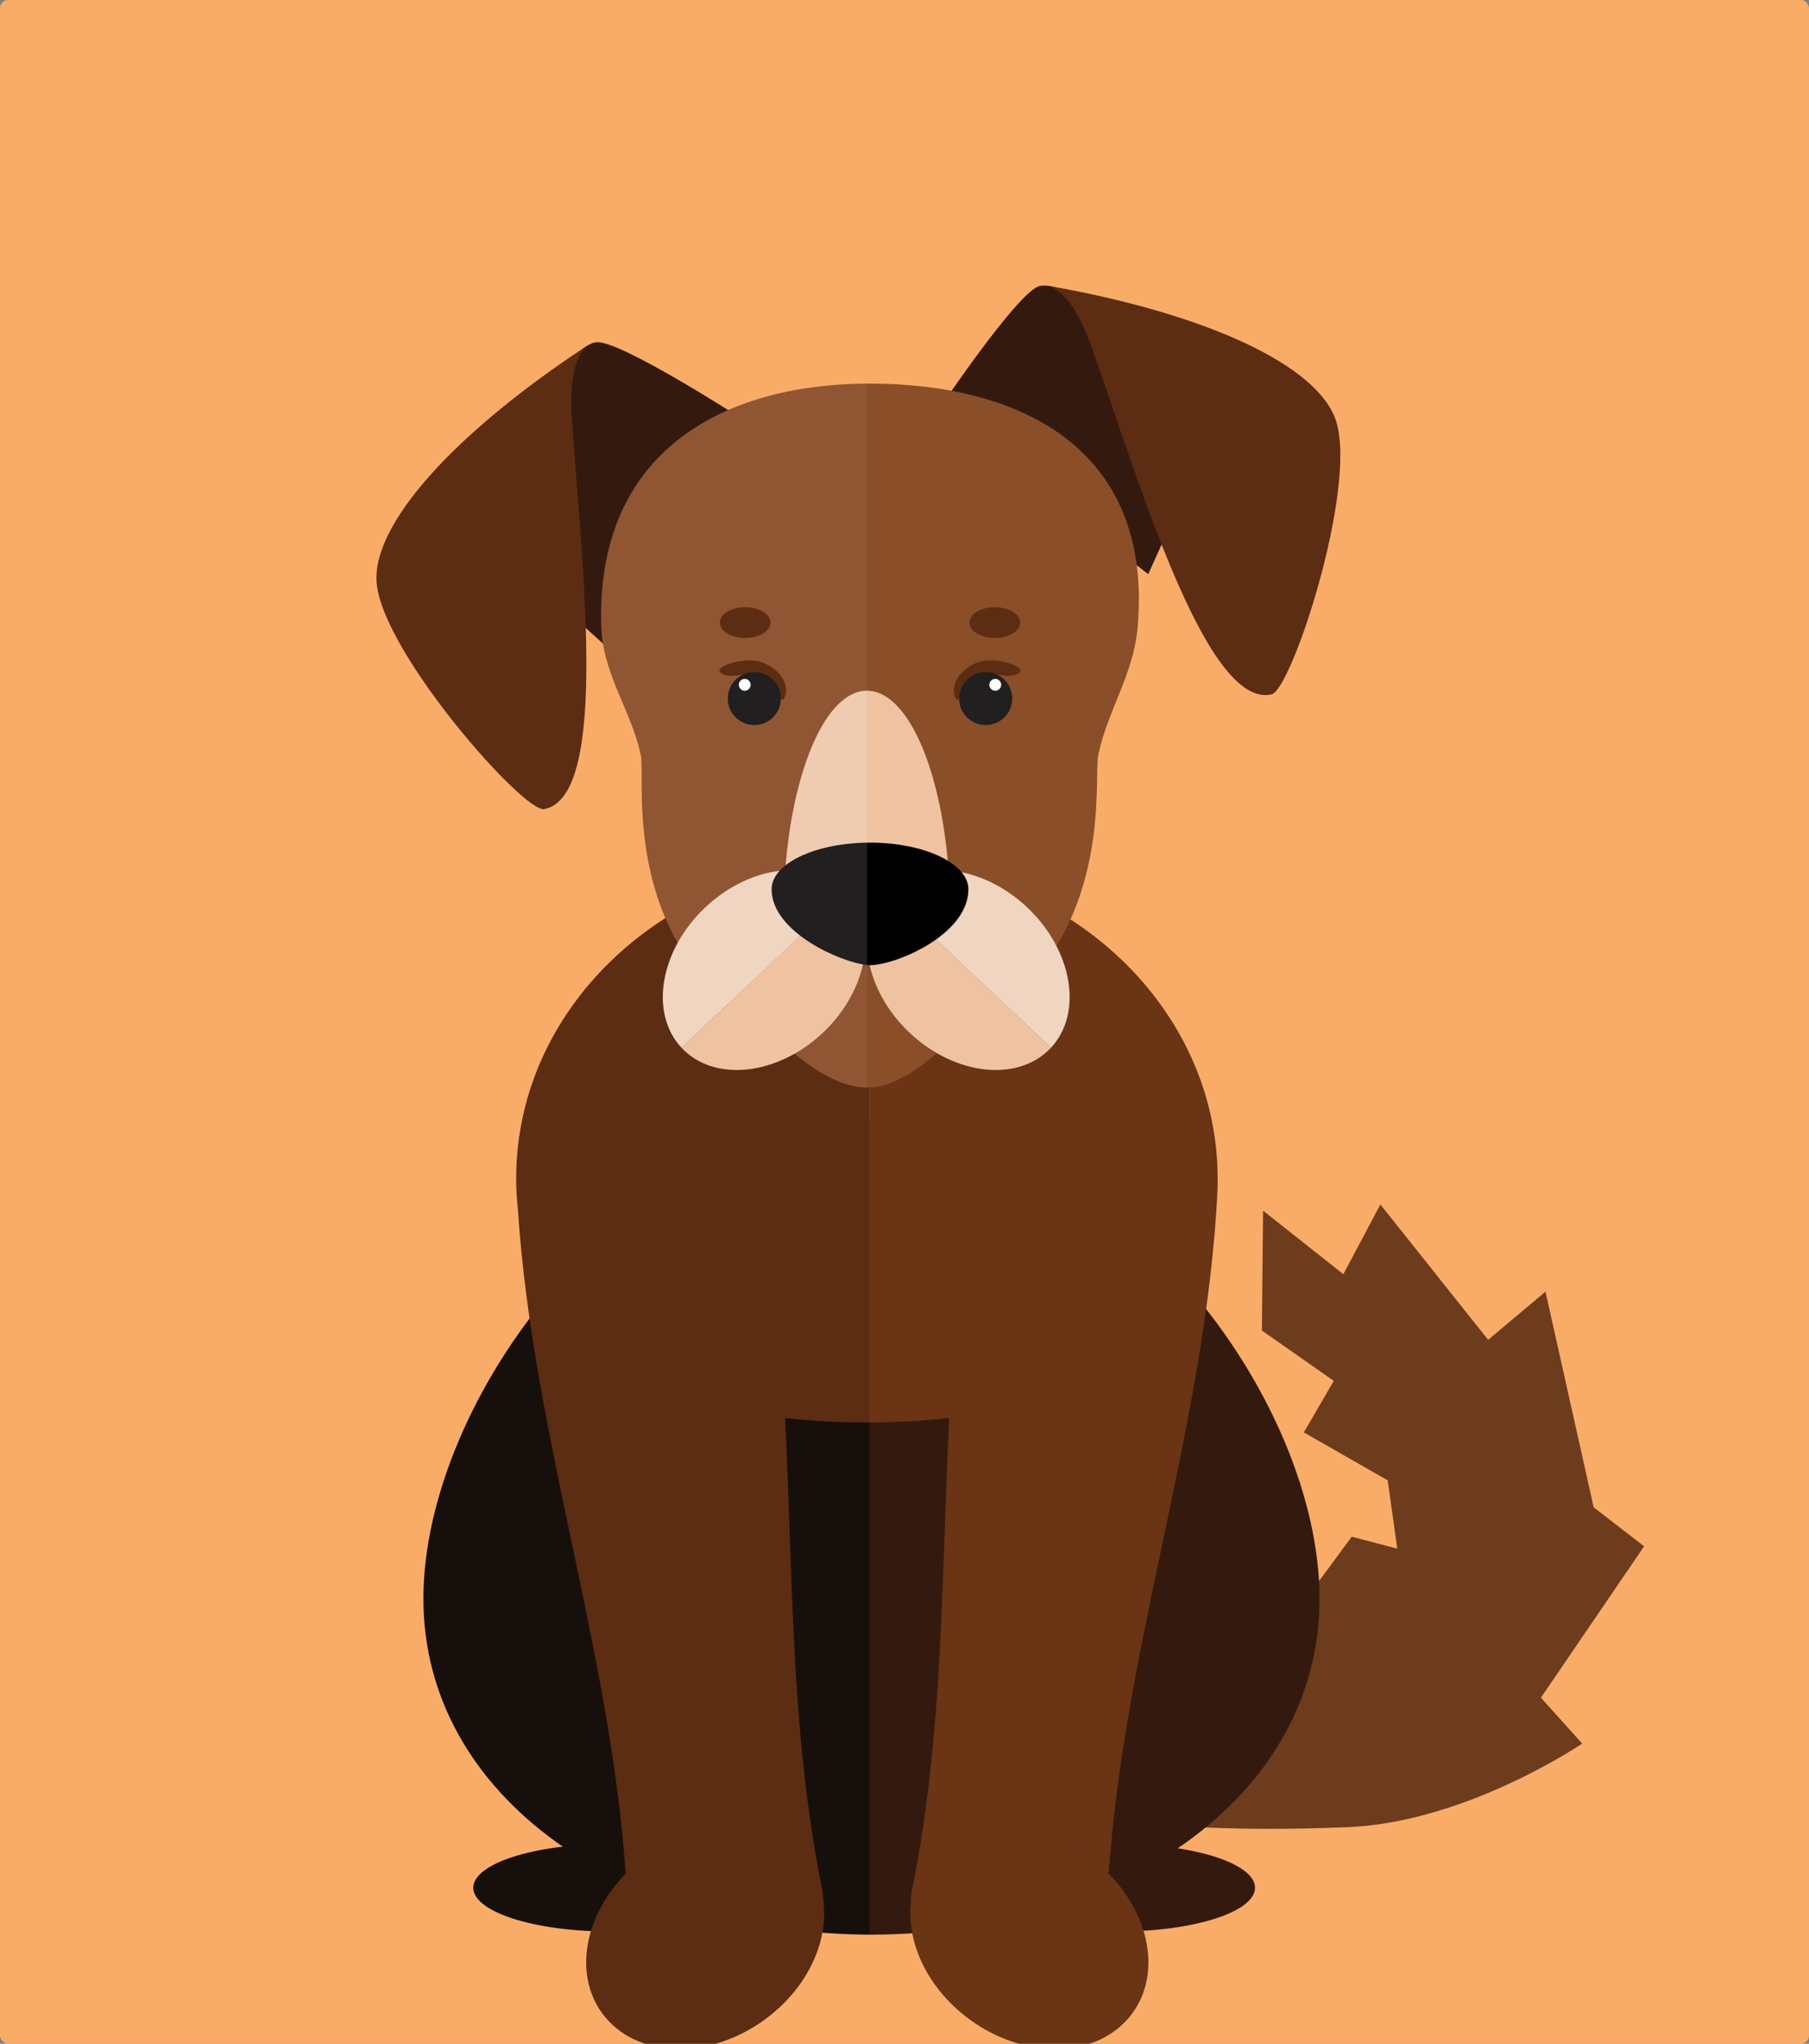 <?xml version="1.0" encoding="UTF-8" standalone="no"?>
<!-- Created with Inkscape (http://www.inkscape.org/) -->

<svg
   width="224"
   height="253"
   viewBox="0 0 59.267 66.94"
   version="1.1"
   id="svg1973"
   sodipodi:docname="dog.svg"
   inkscape:version="1.2.2 (b0a8486541, 2022-12-01)"
   xmlns:inkscape="http://www.inkscape.org/namespaces/inkscape"
   xmlns:sodipodi="http://sodipodi.sourceforge.net/DTD/sodipodi-0.dtd"
   xmlns="http://www.w3.org/2000/svg"
   xmlns:svg="http://www.w3.org/2000/svg">
  <rect x="0" y="0" width="59.267" height="66.94" fill="#808080" stroke="none"/>
  <sodipodi:namedview
     id="namedview86"
     pagecolor="#505050"
     bordercolor="#eeeeee"
     borderopacity="1"
     inkscape:showpageshadow="0"
     inkscape:pageopacity="0"
     inkscape:pagecheckerboard="0"
     inkscape:deskcolor="#505050"
     showgrid="false"
     inkscape:zoom="3.4426877"
     inkscape:cx="86.560276"
     inkscape:cy="126.64524"
     inkscape:window-width="1860"
     inkscape:window-height="1055"
     inkscape:window-x="60"
     inkscape:window-y="0"
     inkscape:window-maximized="1"
     inkscape:current-layer="svg1973" />
  <defs
     id="defs1970" />
  <g
     id="layer1"
     transform="translate(-51.489,29.666)">
    <rect
       style="display:block;fill:#f9ac68;stroke-width:1;stroke-linecap:round;stroke-linejoin:round;paint-order:stroke fill markers;fill-opacity:1"
       id="rect3417"
       width="59.267"
       height="66.94"
       x="51.489"
       y="-29.666"
       ry="0.267"
       transform="translate(-1.0625e-6)" />
    <g
       id="TH9jdR5nFG"
       style="display:block"
       transform="matrix(0.22,0,0,0.22,67.248,-79.156)"
       opacity="1">
      <g
         id="oV0KLU4ALr"
         opacity="1">
        <path
           id="jYd1eouVGm"
           fill="#170f0c"
           fill-opacity="1"
           d="m 39.393,506.001 c 0,3.595 -9.076,6.51 -20.272,6.51 -11.196,0 -20.272,-2.915 -20.272,-6.51 0,-3.596 9.076,-6.51 20.272,-6.51 11.196,0 20.272,2.914 20.272,6.51 z" />
      </g>
      <g
         id="-twql4ko9_"
         opacity="1">
        <path
           id="bGCUa143jS"
           fill="#341a0e"
           fill-opacity="1"
           d="m 115.263,506.001 c 0,3.595 -9.076,6.51 -20.272,6.51 -11.196,0 -20.272,-2.915 -20.272,-6.51 0,-3.596 9.076,-6.51 20.272,-6.51 11.196,0 20.272,2.914 20.272,6.51 z" />
      </g>
      <g
         id="6NoXdNn14o"
         opacity="1">
        <path
           id="M44io7kywu"
           fill="#6d3c1d"
           fill-opacity="1"
           d="m 103.783,496.992 c 1.366,-0.342 7.384,0.683 25.144,0 17.761,-0.683 35.06,-12.452 35.06,-12.452 0,0 -6.148,-6.831 -6.148,-6.831 0,0 15.37,-22.542 15.37,-22.542 0,0 -7.514,-5.807 -7.514,-5.807 0,0 -7.173,-32.105 -7.173,-32.105 0,0 -8.539,7.172 -8.539,7.172 0,0 -16.052,-20.151 -16.052,-20.151 0,0 -5.509,10.382 -5.509,10.382 0,0 -11.955,-9.457 -11.955,-9.457 0,0 -0.179,17.843 -0.179,17.843 0,0 10.707,7.495 10.707,7.495 0,0 -4.461,7.672 -4.461,7.672 0,0 12.49,7.138 12.49,7.138 0,0 1.428,10.171 1.428,10.171 0,0 -6.781,-1.784 -6.781,-1.784 0,0 -7.353,9.969 -7.353,9.969 0,0 -12.296,15.712 -12.296,15.712 0,0 -8.88,12.637 -8.88,12.637 0,0 2.641,4.938 2.641,4.938 z" />
      </g>
      <g
         id="PUYuZnixUM"
         opacity="1">
        <g
           id="gDuZitxXdy"
           opacity="1">
          <path
             id="9sn-IcmWfR"
             fill="#170f0c"
             fill-opacity="1"
             d="m -8.579,462.964 c 0,29.621 30.002,50.022 67.012,50.022 0,0 0,-120.662 0,-120.662 -37.01,0 -67.012,41.018 -67.012,70.64 z" />
        </g>
        <g
           id="0_hyIID7YG"
           opacity="1">
          <path
             id="7OumAvYY5q"
             fill="#341a0e"
             fill-opacity="1"
             d="m 57.863,392.324 c 0,0 0,120.662 0,120.662 37.01,0 67.012,-20.401 67.012,-50.022 0,-29.622 -30.002,-70.64 -67.012,-70.64 z" />
        </g>
      </g>
      <g
         id="L8wQLYM3mc"
         opacity="1">
        <g
           id="uYNtWSL_aA"
           opacity="1">
          <path
             id="7XpKARxOmf"
             fill="#5c2d12"
             fill-opacity="1"
             d="m 57.468,353.044 c -28.846,0 -52.231,21.207 -52.231,47.368 0,1.588 0.088,3.115 0.257,4.587 2.236,34.512 14.678,68.114 16.257,102.685 0.01,1.574 0.421,3.065 1.158,4.415 0,0 26.971,0 26.971,0 1.035,-1.929 1.364,-4.124 0.823,-6.376 -4.608,-23.09 -4.243,-46.41 -5.415,-69.661 3.908,0.447 7.986,0.664 12.18,0.664 0.109,0 0.217,-0.002 0.325,-0.002 0,0 0,-83.676 0,-83.676 -0.108,-10e-4 -0.217,-0.004 -0.325,-0.004 z" />
        </g>
        <g
           id="TwIbuyXjUM"
           opacity="1">
          <path
             id="OL8lNumiYC"
             fill="#6a3415"
             fill-opacity="1"
             d="m 109.698,400.412 c 0,-26.062 -23.209,-47.206 -51.905,-47.364 0,0 0,83.676 0,83.676 4.108,-0.011 8.102,-0.229 11.932,-0.67 -1.172,23.252 -0.807,46.576 -5.416,69.669 -0.541,2.252 -0.211,4.447 0.823,6.376 0,0 26.972,0 26.972,0 0.737,-1.35 1.148,-2.841 1.158,-4.415 1.628,-35.65 14.809,-70.268 16.436,-105.918 0,-0.107 0,-1.005 0,-1.354 z" />
        </g>
      </g>
      <g
         id="hg4mvYvLjB"
         opacity="1">
        <path
           id="Gzyv0nFICM"
           fill="#5c2d12"
           fill-opacity="1"
           d="m 42.216,525.658 c -8.484,6.163 -19.316,5.714 -24.195,-1.003 -4.879,-6.716 -1.957,-17.157 6.527,-23.319 8.485,-6.163 19.317,-5.714 24.195,1.003 4.879,6.716 1.957,17.157 -6.527,23.319 z" />
      </g>
      <g
         id="9br0m3ohZW"
         opacity="1">
        <path
           id="0CJ7Jr0vLv"
           fill="#6a3415"
           fill-opacity="1"
           d="m 72.83,525.658 c 8.484,6.163 19.317,5.714 24.195,-1.003 4.879,-6.716 1.956,-17.157 -6.528,-23.319 -8.484,-6.163 -19.317,-5.714 -24.195,1.003 -4.879,6.716 -1.956,17.157 6.528,23.319 z" />
      </g>
      <g
         id="wz_JVfKZ0r"
         opacity="1">
        <g
           id="tSPbzIhbDi"
           opacity="1">
          <path
             id="G0-vbfljOE"
             fill="#341a0e"
             fill-opacity="1"
             d="m 38.406,287.017 c 0,0 -17.506,-11.276 -21.135,-11.116 -2.146,0.094 -5.035,4.026 -5.035,4.026 0,0 -12.79,23.768 -12.79,23.768 0,0 19.735,18.016 19.735,18.016 0,0 19.225,-34.694 19.225,-34.694 z" />
        </g>
        <g
           id="f9XwcHI9m7"
           opacity="1">
          <path
             id="SOzM_dRmof"
             fill="#5c2d12"
             fill-opacity="1"
             d="m 15.774,276.445 c 0,0 -0.242,0.216 -0.622,0.733 -0.797,1.083 -2.023,3.675 -1.644,9.692 1.254,19.88 5.928,56.675 -4.099,58.547 C 6.4,345.979 -14.263,322.592 -15.514,312.038 -16.565,303.173 -3.786,289.294 15.774,276.445 Z" />
        </g>
      </g>
      <g
         id="e0qiC0a_NF"
         opacity="1">
        <g
           id="gicLXZfukF"
           opacity="1">
          <path
             id="rUyjOUPdsZ"
             fill="#341a0e"
             fill-opacity="1"
             d="m 67.971,286.193 c 0,0 11.609,-17.287 15.004,-18.578 2.008,-0.763 6.217,1.703 6.217,1.703 0,0 21.158,16.759 21.158,16.759 0,0 -10.987,24.359 -10.987,24.359 0,0 -31.392,-24.243 -31.392,-24.243 z" />
        </g>
        <g
           id="HRiFTPIAtB"
           opacity="1">
          <path
             id="L1EsnyW3a-"
             fill="#5c2d12"
             fill-opacity="1"
             d="m 84.564,267.522 c 0,0 0.308,0.103 0.862,0.427 1.161,0.678 3.314,2.572 5.348,8.248 C 97.496,294.948 107.777,330.586 117.726,328.334 120.711,327.658 130.421,298 127.39,287.813 124.844,279.256 107.613,271.574 84.564,267.522 Z" />
        </g>
      </g>
      <g
         id="EXzcs85KMG"
         opacity="1">
        <g
           id="e0Fo9mwMu5"
           opacity="1">
          <path
             id="dXnTH-Lvx7"
             fill="#905633"
             fill-opacity="1"
             d="m 17.92,318.429 c 0.252,6.958 4.596,12.617 5.88,19 0.645,3.207 -2.399,23.048 12.065,36.019 1.871,1.678 3.891,2.47 6.616,4.82 4.275,3.687 9.482,8.556 14.987,8.605 0,0 0,-104.805 0,-104.805 -21.888,0.119 -40.482,10.495 -39.548,36.361 z" />
        </g>
        <g
           id="Tb6oJKiZqR"
           opacity="1">
          <path
             id="7fvAV-VeTe"
             fill="#8a4e29"
             fill-opacity="1"
             d="m 57.848,282.065 c -0.127,0 -0.253,0.003 -0.38,0.003 0,0 0,104.805 0,104.805 0.028,0 0.056,0.003 0.084,0.003 5.893,0 12.068,-6.709 15.807,-10.273 2.092,-1.995 2.542,-0.624 4.303,-1.972 16.415,-12.562 13.577,-33.911 14.242,-37.202 1.278,-6.383 5.26,-12.061 5.874,-19 C 100.169,291.419 79.902,282.065 57.848,282.065 Z" />
        </g>
      </g>
      <g
         id="af-3qO4-u9"
         opacity="1">
        <g
           id="9Y1fscZDrF"
           opacity="1">
          <path
             id="DBOYel7nUY"
             fill="#efccb1"
             fill-opacity="1"
             d="m 45.08,359.866 c 0,0 12.388,0 12.388,0 0,0 0,-32.074 0,-32.074 -6.702,0 -12.159,14.257 -12.388,32.074 z" />
        </g>
        <g
           id="i276Xgbkjg"
           opacity="1">
          <path
             id="otZLMvTJV6"
             fill="#efc3a2"
             fill-opacity="1"
             d="m 57.468,327.792 c 0,0 0,32.074 0,32.074 0,0 12.388,0 12.388,0 -0.228,-17.817 -5.685,-32.074 -12.388,-32.074 z" />
        </g>
      </g>
      <g
         id="6m0xrlBAiW"
         opacity="1">
        <g
           id="z5Uhcy8Kel"
           opacity="1">
          <g
             id="U9fOxNPbRf"
             opacity="1">
            <path
               id="j_fi0KuUMc"
               fill="#efc3a2"
               fill-opacity="1"
               d="m 29.86,380.947 c 4.823,5.168 14.237,4.175 21.024,-2.214 6.789,-6.389 8.382,-15.758 3.558,-20.925 0,0 -24.582,23.139 -24.582,23.139 z" />
          </g>
          <g
             id="-HSaZ60llD"
             opacity="1">
            <path
               id="ROVE7SAJsb"
               fill="#f0d5c1"
               fill-opacity="1"
               d="m 54.442,357.808 c -4.823,-5.168 -14.236,-4.174 -21.024,2.215 -6.788,6.389 -8.382,15.758 -3.558,20.924 0,0 0,0 0,0 0,0 24.582,-23.139 24.582,-23.139 0,0 0,0 0,0 z" />
          </g>
        </g>
      </g>
      <g
         id="fCnsPYLI3E"
         opacity="1">
        <g
           id="uGZWAGKZtz"
           opacity="1">
          <g
             id="mcBFheclLB"
             opacity="1">
            <path
               id="pdx1Cgpb6D"
               fill="#efc3a2"
               fill-opacity="1"
               d="m 84.872,380.947 c -4.823,5.168 -14.237,4.175 -21.025,-2.214 -6.789,-6.389 -8.381,-15.758 -3.557,-20.925 0,0 24.582,23.139 24.582,23.139 z" />
          </g>
          <g
             id="rKXBnTJyO4"
             opacity="1">
            <path
               id="0r1rb5x5X3"
               fill="#f0d5c1"
               fill-opacity="1"
               d="m 60.29,357.808 c 4.823,-5.168 14.236,-4.174 21.024,2.215 6.788,6.389 8.382,15.758 3.558,20.924 0,0 0,0 0,0 0,0 -24.582,-23.139 -24.582,-23.139 0,0 0,0 0,0 z" />
          </g>
        </g>
      </g>
      <g
         id="7DAmUjS-Cw"
         opacity="1">
        <g
           id="iumvdiJswz"
           opacity="1">
          <path
             id="2IND5k9ZHn"
             fill="#211f1f"
             fill-opacity="1"
             d="m 43.276,357.35 c 0,6.41 10.409,10.907 14.192,11.275 0,0 0,-18.216 0,-18.216 -7.881,0.116 -14.192,3.178 -14.192,6.941 z" />
        </g>
        <g
           id="kno5j3uiL4"
           opacity="1">
          <path
             id="BXJsi1Y-aV"
             fill="#000000"
             fill-opacity="1"
             d="m 57.928,350.404 c -0.155,0 -0.307,0.003 -0.46,0.005 0,0 0,18.216 0,18.216 0.167,0.016 0.32,0.024 0.46,0.024 3.793,0 14.653,-4.507 14.653,-11.299 0,-3.837 -6.561,-6.946 -14.653,-6.946 z" />
        </g>
      </g>
      <g
         id="OBCoiLGUsS"
         opacity="1">
        <g
           id="f39FlyH5Jf"
           opacity="1">
          <g
             id="wwHF9_Ll48"
             opacity="1">
            <path
               id="ogWPfNj_d1"
               fill="#5c2d12"
               fill-opacity="1"
               d="m 45.288,328.635 c -0.674,1.884 -0.85,-1.983 -3.449,-2.913 -2.6,-0.931 -4.333,0.415 -5.964,-0.457 -1.766,-0.943 3.328,-2.657 5.928,-1.727 2.6,0.93 4.16,3.212 3.485,5.097 z" />
          </g>
          <g
             id="3kuZGXNVg0"
             opacity="1">
            <g
               id="XpZU1nVrHX"
               opacity="1">
              <path
                 id="dbMC-4HqNH"
                 fill="#211f1f"
                 fill-opacity="1"
                 d="m 44.655,328.95 c 0,-2.183 -1.772,-3.951 -3.955,-3.951 -2.184,0 -3.954,1.768 -3.954,3.951 0,2.181 1.77,3.951 3.954,3.951 2.183,0 3.955,-1.77 3.955,-3.951 z" />
            </g>
            <g
               id="fUPNJVmTzV"
               opacity="1">
              <path
                 id="mSZvvaVISa"
                 fill="#ffffff"
                 fill-opacity="1"
                 d="m 40.155,326.91 c 0,-0.488 -0.397,-0.881 -0.884,-0.881 -0.484,0 -0.882,0.393 -0.882,0.881 0,0.487 0.398,0.882 0.882,0.882 0.487,0 0.884,-0.395 0.884,-0.882 z" />
            </g>
          </g>
        </g>
        <g
           id="bVjdRUtluG"
           opacity="1">
          <g
             id="AMbZgBZRyr"
             opacity="1">
            <path
               id="w3lfWMzexP"
               fill="#5c2d12"
               fill-opacity="1"
               d="m 70.568,328.635 c 0.675,1.884 0.85,-1.983 3.45,-2.913 2.6,-0.931 4.332,0.415 5.964,-0.457 1.765,-0.943 -3.329,-2.657 -5.929,-1.727 -2.599,0.93 -4.16,3.212 -3.485,5.097 z" />
          </g>
          <g
             id="RZ1GMRjlLQ"
             opacity="1">
            <g
               id="g_qEhu42-2"
               opacity="1">
              <path
                 id="Ct_IlVoiJR"
                 fill="#211f1f"
                 fill-opacity="1"
                 d="m 71.202,328.95 c 0,-2.183 1.771,-3.951 3.954,-3.951 2.184,0 3.954,1.768 3.954,3.951 0,2.181 -1.77,3.951 -3.954,3.951 -2.183,0 -3.954,-1.77 -3.954,-3.951 z" />
            </g>
            <g
               id="zHTxBYX5YT"
               opacity="1">
              <path
                 id="z-SoUPPJSp"
                 fill="#ffffff"
                 fill-opacity="1"
                 d="m 75.702,326.91 c 0,-0.488 0.396,-0.881 0.883,-0.881 0.484,0 0.882,0.393 0.882,0.881 0,0.487 -0.398,0.882 -0.882,0.882 -0.487,0 -0.883,-0.395 -0.883,-0.882 z" />
            </g>
          </g>
        </g>
      </g>
      <g
         id="X59yW2zpCz"
         opacity="1">
        <g
           id="MMM6jVekgC"
           opacity="1">
          <path
             id="Q61DU5mwWV"
             fill="#5c2d12"
             fill-opacity="1"
             d="m 43.11,317.643 c 0,1.265 -1.688,2.29 -3.771,2.29 -2.083,0 -3.772,-1.025 -3.772,-2.29 0,-1.265 1.689,-2.29 3.772,-2.29 2.083,0 3.771,1.025 3.771,2.29 z" />
        </g>
        <g
           id="jA0vcbtviL"
           opacity="1">
          <path
             id="cCnSzWHrOX"
             fill="#5c2d12"
             fill-opacity="1"
             d="m 80.29,317.643 c 0,1.265 -1.689,2.29 -3.772,2.29 -2.083,0 -3.772,-1.025 -3.772,-2.29 0,-1.265 1.689,-2.29 3.772,-2.29 2.083,0 3.772,1.025 3.772,2.29 z" />
        </g>
      </g>
    </g>
  </g>
</svg>
